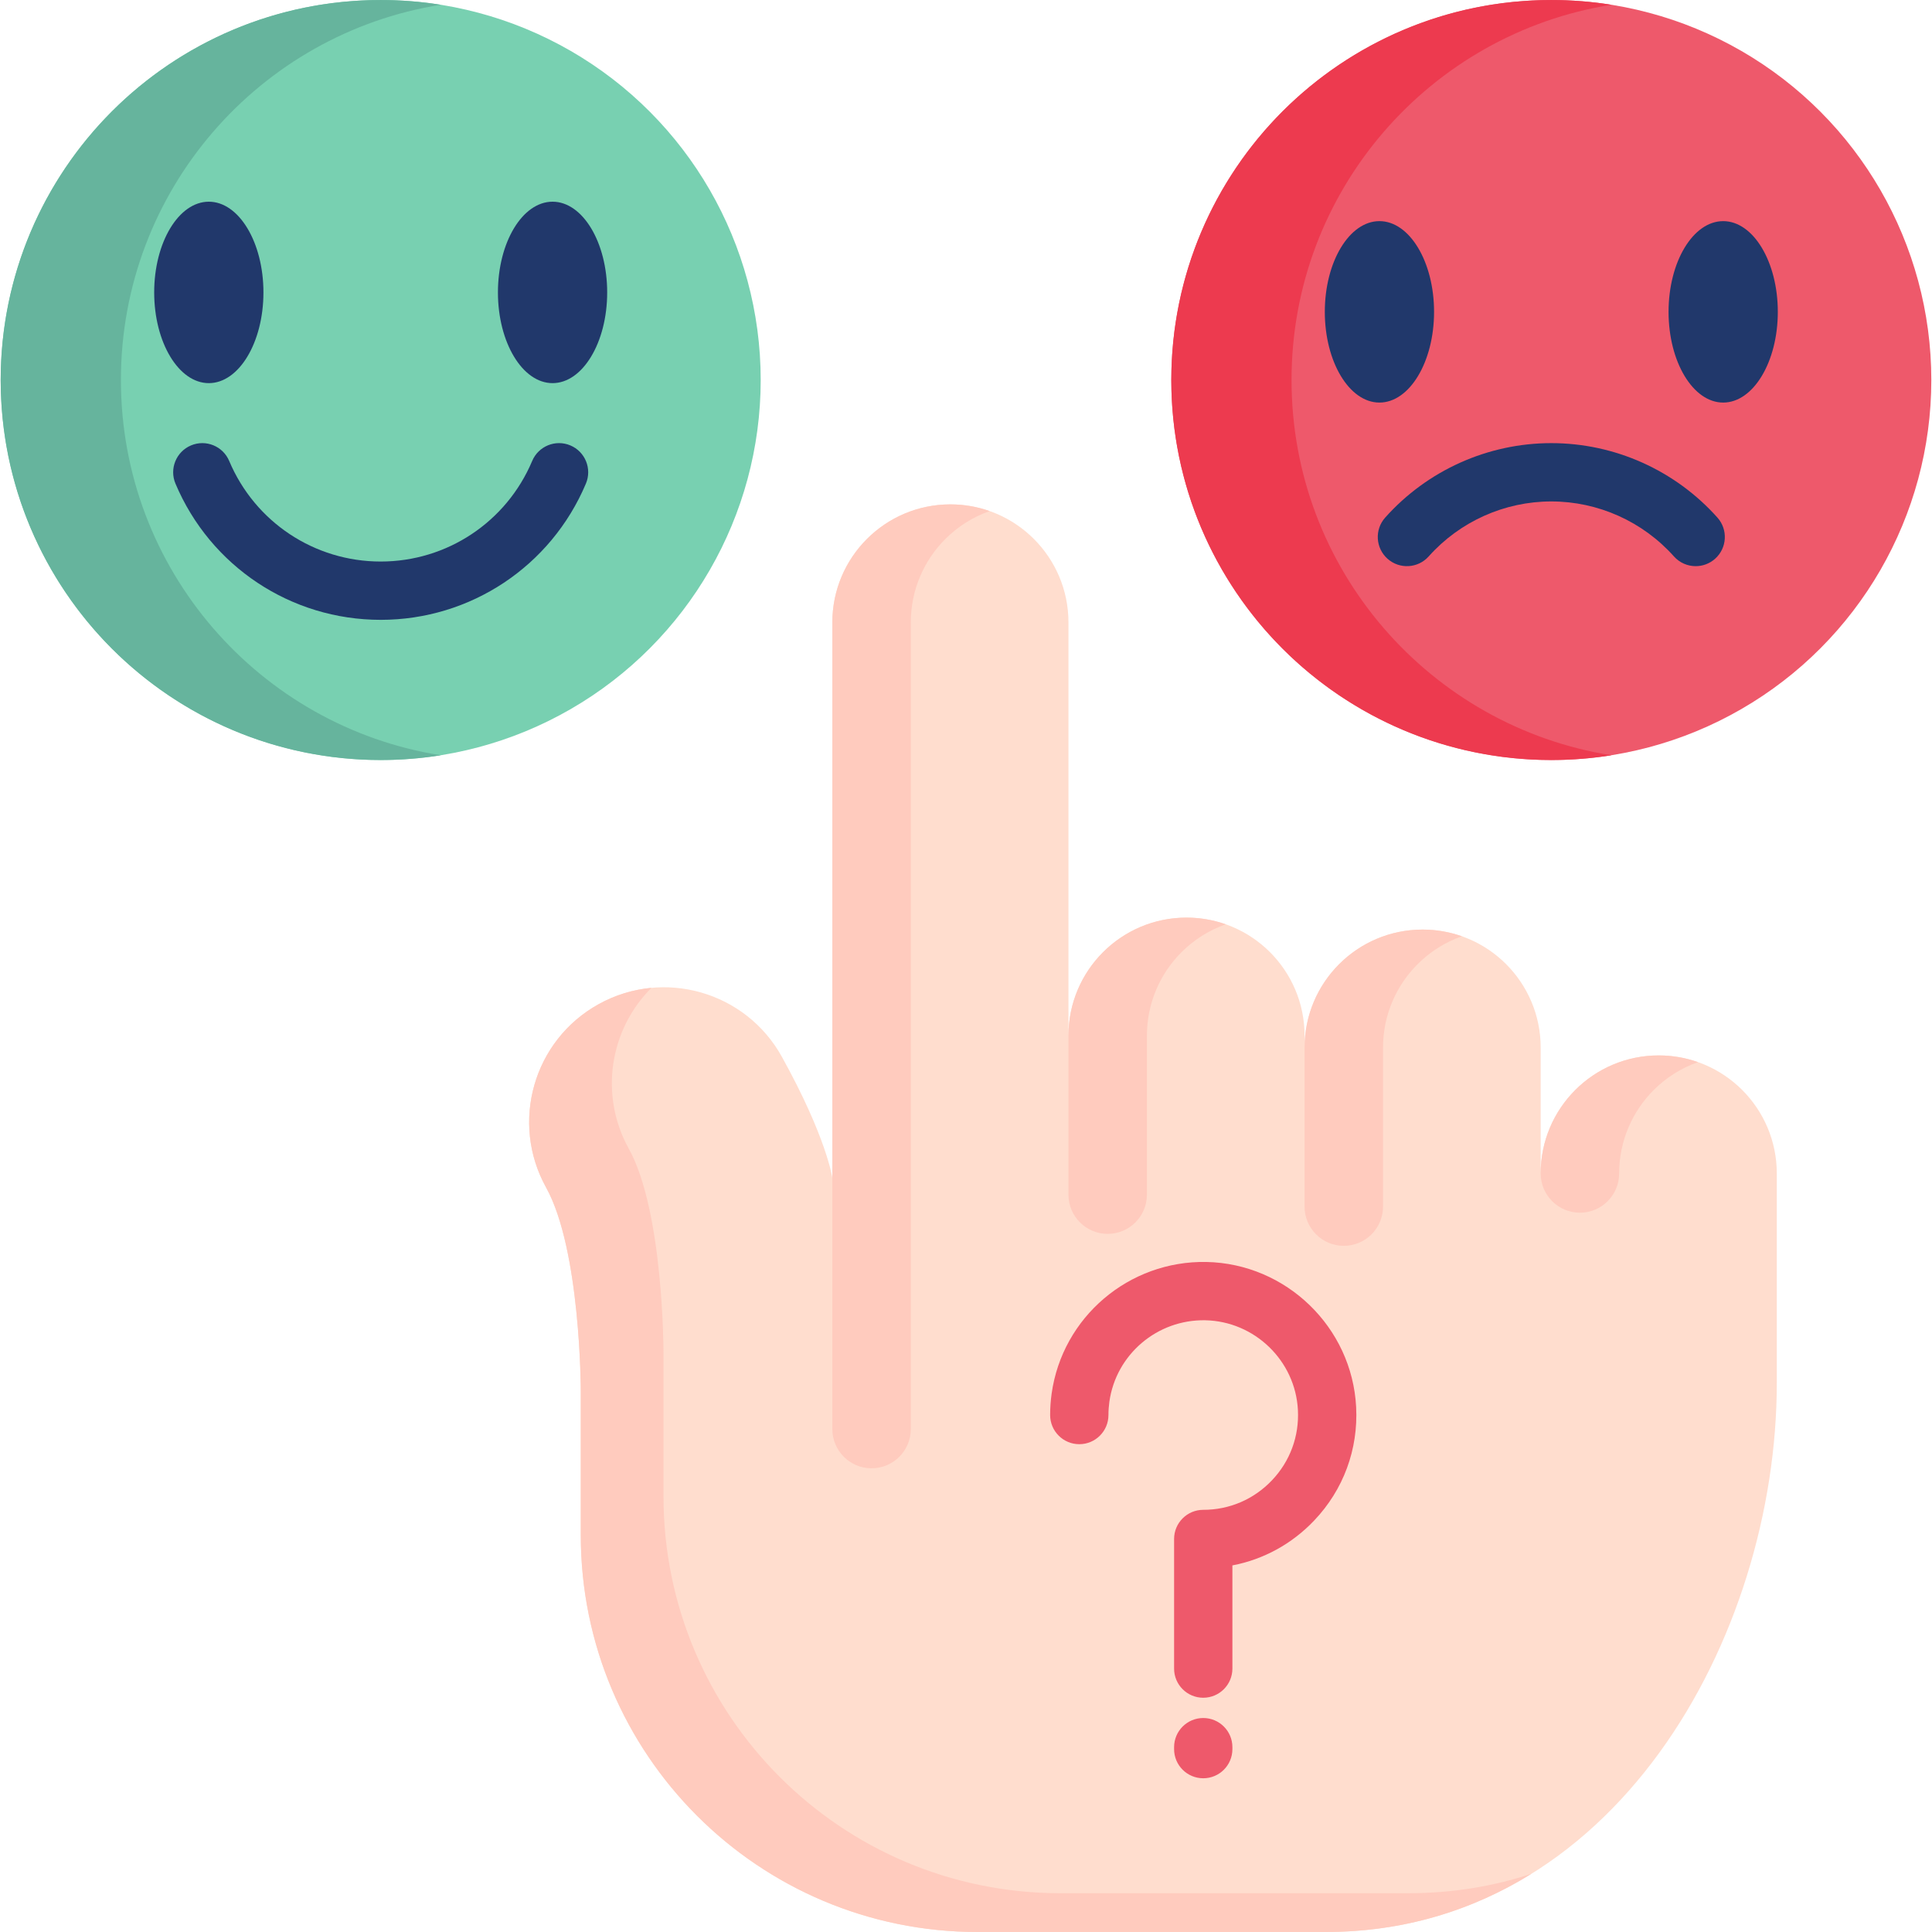 <svg id="Capa_1" enable-background="new 0 0 512 512" height="512" viewBox="0 0 512 512" width="512" xmlns="http://www.w3.org/2000/svg"><g><g><path d="m351.309 512c76.4 0 119.56-78.195 119.56-145.474v-55.543c0-8.643-3.51-16.461-9.161-22.125-5.664-5.664-13.496-9.161-22.125-9.161-17.285 0-31.286 14.001-31.286 31.286v-33.353c0-8.643-3.51-16.461-9.161-22.125-5.664-5.664-13.496-9.161-22.125-9.161-8.643 0-16.461 3.497-22.125 9.161s-9.161 13.482-9.161 22.125v-3.171c0-8.643-3.51-16.461-9.161-22.125-5.664-5.664-13.496-9.161-22.125-9.161-17.285 0-31.286 14.014-31.286 31.286v-109.537c-.013-17.259-14.014-31.259-31.286-31.259-8.629 0-16.461 3.497-22.125 9.174-5.664 5.664-9.161 13.482-9.161 22.112v147.235s-1.463-10.65-13.389-32.15c-9.573-17.259-31.313-23.481-48.571-13.908-17.245 9.573-23.468 31.313-13.908 48.558 9.174 16.541 9.201 53.544 9.201 53.969v38.167c0 58.09 47.091 105.18 105.18 105.18z" fill="#ffddce"/><g fill="#ffcbbe"><path d="m373.237 501.719c11.662 0 22.54-1.823 32.616-5.151-15.618 9.694-33.862 15.432-54.548 15.432h-92.212c-58.092 0-105.181-47.09-105.181-105.182v-38.168c0-.422-.031-37.427-9.2-53.971-9.56-17.245-3.338-38.982 13.907-48.552 4.471-2.483 9.241-3.904 14.021-4.337-11.023 10.992-13.918 28.34-6.006 42.619 9.179 16.534 9.2 53.538 9.2 53.971v38.158c0 58.092 47.09 105.182 105.181 105.182h92.222z"/><path d="m293.549 326.988c5.742 0 10.396-4.655 10.396-10.396v-42.133c0-8.631 3.498-16.452 9.165-22.119 3.274-3.275 7.271-5.819 11.724-7.388-3.254-1.147-6.752-1.777-10.398-1.777-8.631 0-16.452 3.498-22.119 9.166-5.667 5.667-9.165 13.488-9.165 22.119v42.133c0 5.74 4.655 10.395 10.397 10.395z"/><path d="m418.694 321.378c5.742 0 10.396-4.655 10.396-10.396v-.001c0-8.631 3.498-16.452 9.165-22.119 3.274-3.275 7.271-5.819 11.724-7.388-3.254-1.147-6.752-1.777-10.398-1.777-8.631 0-16.452 3.498-22.119 9.166-5.667 5.667-9.165 13.488-9.165 22.119v.001c.001 5.741 4.655 10.395 10.397 10.395z"/><path d="m356.122 330.158c5.742 0 10.396-4.655 10.396-10.396v-42.133c0-8.631 3.498-16.452 9.165-22.119 3.274-3.275 7.271-5.819 11.724-7.388-3.254-1.147-6.752-1.777-10.398-1.777-8.631 0-16.452 3.498-22.119 9.166-5.667 5.667-9.165 13.488-9.165 22.119v42.133c.001 5.74 4.655 10.395 10.397 10.395z"/><path d="m230.976 389.113c5.742 0 10.396-4.655 10.396-10.396v-213.768c0-8.631 3.498-16.452 9.165-22.119 3.274-3.275 7.271-5.819 11.724-7.388-3.254-1.147-6.752-1.777-10.398-1.777-8.631 0-16.452 3.498-22.119 9.166-5.667 5.667-9.165 13.488-9.165 22.119v213.768c.001 5.741 4.656 10.395 10.397 10.395z"/></g></g><circle cx="411.114" cy="100.705" fill="#ee596b" r="100.705"/><path d="m427.046 200.159c-5.192.824-10.508 1.257-15.927 1.257-55.619 0-100.711-45.091-100.711-100.711s45.091-100.7 100.711-100.7c5.419 0 10.735.433 15.927 1.257-48.048 7.634-84.774 49.243-84.774 99.443s36.726 91.82 84.774 99.454z" fill="#ed3a4f"/><g fill="#21386b"><path d="m456.662 58.603c-7.982 0-14.476 10.785-14.476 24.042s6.494 24.041 14.476 24.041 14.476-10.785 14.476-24.041-6.494-24.042-14.476-24.042z"/><path d="m380.042 82.644c0-13.257-6.494-24.042-14.476-24.042s-14.476 10.785-14.476 24.042 6.494 24.041 14.476 24.041c7.982.001 14.476-10.784 14.476-24.041z"/><path d="m411.114 117.433c-16.787 0-32.834 7.193-44.026 19.734-2.841 3.184-2.563 8.068.62 10.909s8.067 2.564 10.909-.62c8.264-9.26 20.108-14.57 32.496-14.57s24.233 5.311 32.496 14.57c1.526 1.71 3.642 2.582 5.767 2.582 1.831 0 3.669-.647 5.142-1.962 3.184-2.841 3.461-7.725.62-10.909-11.191-12.542-27.238-19.734-44.024-19.734z"/></g><circle cx="100.886" cy="100.705" fill="#78d0b1" r="100.705"/><path d="m116.818 200.159c-5.192.824-10.508 1.257-15.927 1.257-55.619 0-100.711-45.091-100.711-100.711s45.091-100.7 100.711-100.7c5.419 0 10.735.433 15.927 1.257-48.048 7.634-84.774 49.243-84.774 99.443s36.726 91.82 84.774 99.454z" fill="#66b49d"/><g fill="#21386b"><path d="m146.434 101.535c7.982 0 14.476-10.785 14.476-24.041s-6.494-24.042-14.476-24.042-14.476 10.785-14.476 24.042 6.494 24.041 14.476 24.041z"/><path d="m55.338 101.535c7.982 0 14.476-10.785 14.476-24.041s-6.494-24.042-14.476-24.042-14.476 10.785-14.476 24.041 6.494 24.042 14.476 24.042z"/><path d="m151.155 118.039c-3.933-1.658-8.463.186-10.121 4.118-6.827 16.192-22.586 26.655-40.148 26.655s-33.321-10.463-40.148-26.655c-1.657-3.932-6.187-5.776-10.121-4.118-3.932 1.657-5.776 6.189-4.118 10.121 9.247 21.933 30.595 36.105 54.386 36.105s45.139-14.172 54.386-36.105c1.66-3.932-.184-8.464-4.116-10.121z"/></g><g><path d="m318.873 449.921c-4.267 0-7.726-3.459-7.726-7.726v-34.348c0-4.267 3.459-7.726 7.726-7.726 6.952 0 13.422-2.781 18.217-7.831 4.791-5.046 7.231-11.665 6.869-18.636-.678-13.064-11.468-23.505-24.564-23.769-12.7-.235-23.645 9.03-25.4 21.602-.161 1.155-.243 2.338-.243 3.514 0 4.267-3.459 7.726-7.726 7.726s-7.726-3.459-7.726-7.726c0-1.887.131-3.788.391-5.648 2.836-20.32 20.5-35.306 41.016-34.917 21.157.426 38.589 17.301 39.685 38.418.583 11.245-3.357 21.927-11.095 30.076-5.932 6.247-13.452 10.344-21.697 11.919v27.347c0 4.265-3.46 7.725-7.727 7.725z" fill="#ee596b"/></g><path d="m318.873 471.26c-4.267 0-7.726-3.459-7.726-7.726v-.515c0-4.267 3.459-7.726 7.726-7.726s7.726 3.459 7.726 7.726v.515c.001 4.267-3.459 7.726-7.726 7.726z" fill="#ee596b"/></g></svg>